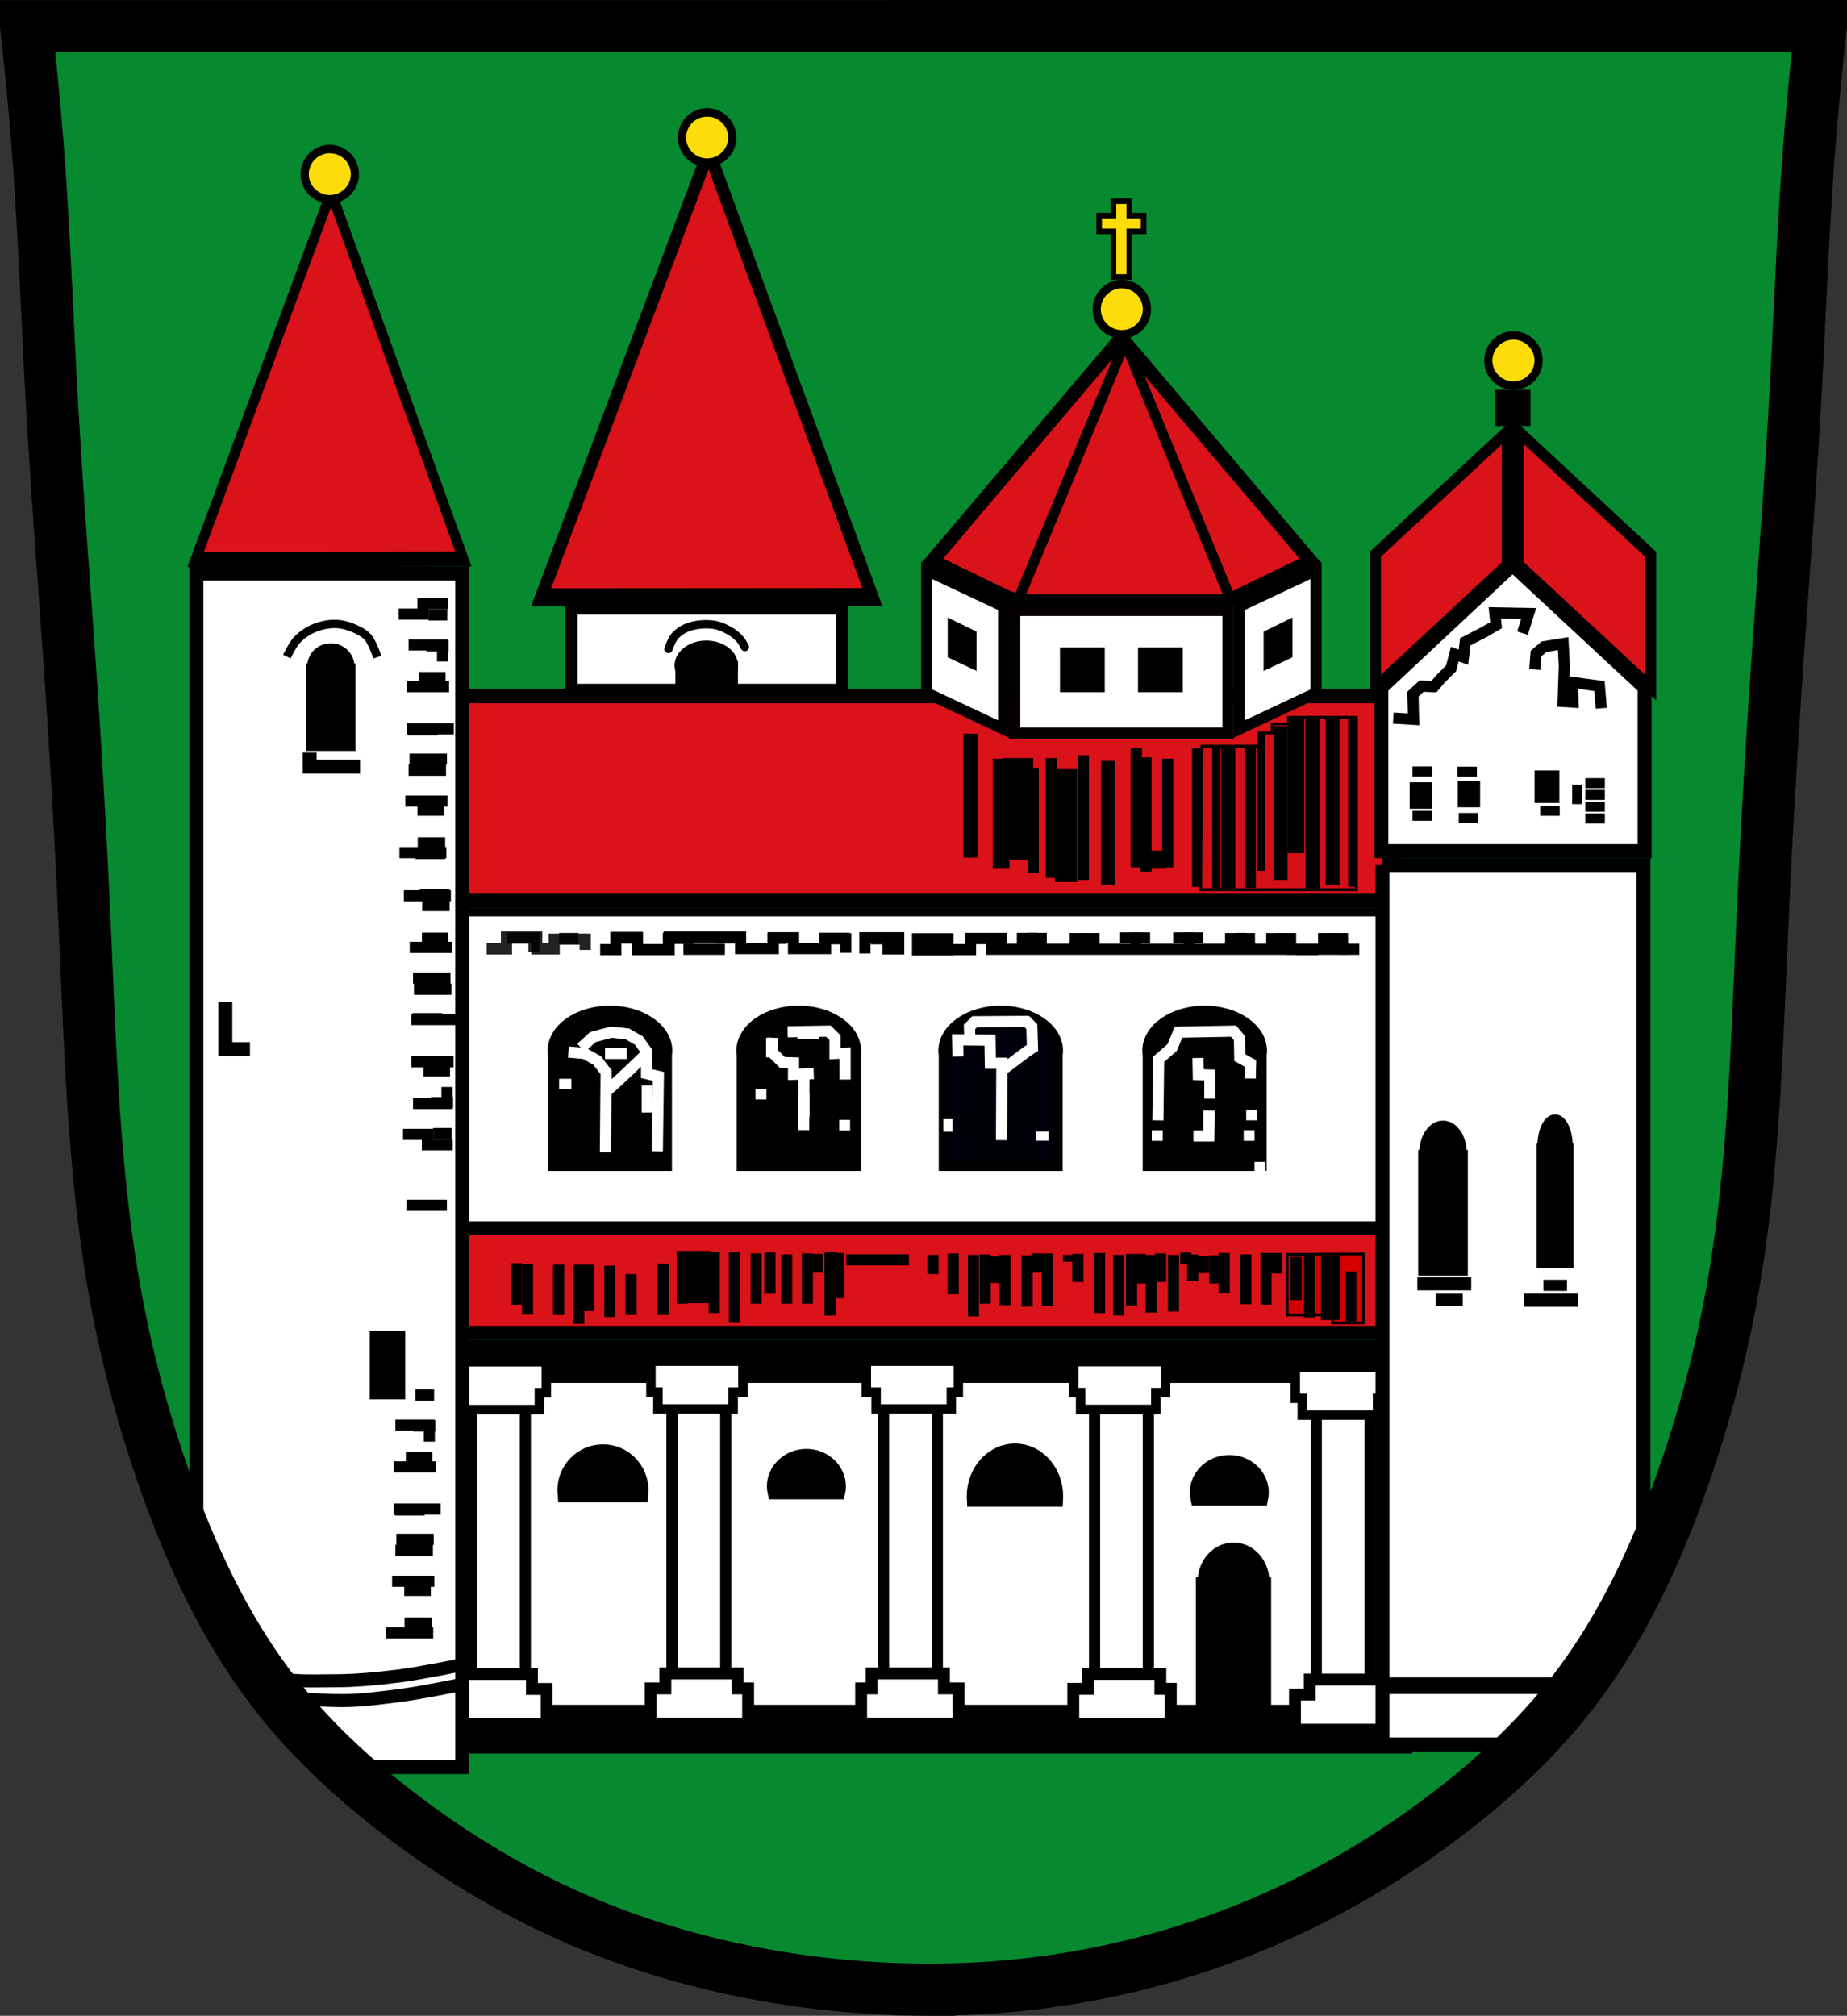 <svg xmlns="http://www.w3.org/2000/svg" width="707.777" height="772.541"><rect width="100%" height="100%" fill="#333333" stroke="none"/><path style="fill:#078930;fill-opacity:1;stroke:#000;stroke-width:1px;stroke-linecap:butt;stroke-linejoin:miter;stroke-opacity:1" d="m24.91 238.79 690.18-1.606-7.322 63.214-.536 52.5-6.786 106.071-4.821 67.679-3.393 128.393-25.178 119.643-31.25 74.642-40.358 55-44.821 32.858-47.679 26.607-51.785 17.857-46.072 8.214-34.821 3.393-32.322-1.429-41.964-8.392-66.25-19.465-41.428-26.964-27.5-17.5-45-45.536-24.465-45.357-22.143-61.25L57.59 698.97l-7.143-50-3.214-63.214-3.393-102.857-7.321-85-5.714-94.643z" transform="translate(-16.112 -228.949)"/><path style="fill:#da121a;fill-opacity:1;fill-rule:nonzero;stroke:#000;stroke-width:5.496;stroke-linecap:round;stroke-linejoin:miter;stroke-miterlimit:4;stroke-opacity:1;stroke-dasharray:none;stroke-dashoffset:0" d="M189.606 495.699h359.713v78.495H189.606z" transform="translate(-16.112 -228.949)"/><path style="fill:#fff;fill-opacity:1;fill-rule:nonzero;stroke:#000;stroke-width:4.678;stroke-linecap:round;stroke-linejoin:miter;stroke-miterlimit:4;stroke-opacity:1;stroke-dasharray:none;stroke-dashoffset:0" d="M235.098 462.183h103.627v31.159H235.098z" transform="translate(-16.112 -228.949)"/><path style="fill:#da121a;fill-opacity:1;fill-rule:nonzero;stroke:#000;stroke-width:7.827;stroke-linecap:round;stroke-linejoin:miter;stroke-miterlimit:4;stroke-opacity:1;stroke-dasharray:none;stroke-dashoffset:0" d="m-529.182 280.597 112.506 193.133-223.512.866z" transform="matrix(.568 .003 -.006 .883 573.823 -188.209)"/><path style="fill:#fcdd09;fill-opacity:1;fill-rule:nonzero;stroke:#000;stroke-width:4.327;stroke-linecap:round;stroke-linejoin:miter;stroke-miterlimit:4;stroke-opacity:1;stroke-dasharray:none;stroke-dashoffset:0" d="M-460.158 263.84c0 7.045-5.935 12.755-13.255 12.755-7.32 0-13.254-5.71-13.254-12.754s5.934-12.755 13.254-12.755c7.32 0 13.255 5.71 13.255 12.755z" transform="matrix(.726 0 0 .755 614.674 -146.5)"/><path style="fill:#000;fill-opacity:1;fill-rule:nonzero;stroke:#000;stroke-width:2.836;stroke-linecap:round;stroke-linejoin:miter;stroke-miterlimit:4;stroke-opacity:1;stroke-dasharray:none;stroke-dashoffset:0" d="M-467.558 442.361c0 4.15-3.92 7.516-8.754 7.516s-8.753-3.365-8.753-7.516c0-4.15 3.919-7.516 8.753-7.516s8.754 3.365 8.754 7.516z" transform="matrix(1.195 0 0 1.068 839.844 -217.42)"/><path style="fill:#000;fill-opacity:1;fill-rule:nonzero;stroke:#000;stroke-width:3.204;stroke-linecap:round;stroke-linejoin:miter;stroke-miterlimit:4;stroke-opacity:1;stroke-dasharray:none;stroke-dashoffset:0" d="M276.537 483.951h20.749v11.426h-20.749z" transform="translate(-16.112 -228.949)"/><path style="fill:none;stroke:#000;stroke-width:3.204;stroke-linecap:round;stroke-linejoin:miter;stroke-miterlimit:4;stroke-opacity:1;stroke-dasharray:none" d="M272.28 477.624s1.245-3.538 2.456-4.91c1.352-1.532 3.175-2.713 5.099-3.4 3.038-1.084 6.434-1.37 9.632-.944 2.253.3 4.411 1.278 6.377 2.42a15.677 15.677 0 0 1 3.899 3.223c.748.856 1.799 2.898 1.799 2.898" transform="translate(-16.112 -228.949)"/><path style="fill:#fff;fill-opacity:1;fill-rule:nonzero;stroke:#050000;stroke-width:4.272;stroke-linecap:round;stroke-linejoin:miter;stroke-miterlimit:4;stroke-opacity:1;stroke-dasharray:none;stroke-dashoffset:0" d="M404.961 462.895h81.727v47.006h-81.727z" transform="translate(-16.112 -228.949)"/><path style="fill:#fff;fill-opacity:1;stroke:#000;stroke-width:4.272;stroke-miterlimit:4;stroke-opacity:1;stroke-dasharray:none" d="m400.69 461.365-29.452-13.85v47.006l29.451 13.85zM490.96 461.365l29.45-13.85v47.006l-29.45 13.85z" transform="translate(-16.112 -228.949)"/><path style="fill:#000;fill-opacity:1;fill-rule:nonzero;stroke:#000;stroke-width:2.136;stroke-linecap:round;stroke-linejoin:miter;stroke-miterlimit:4;stroke-opacity:1;stroke-dasharray:none;stroke-dashoffset:0" d="M423.361 478.154h15.025v15.025h-15.025zM453.263 478.154h15.025v15.025h-15.025z" transform="translate(-16.112 -228.949)"/><path style="fill:#000;fill-opacity:1;stroke:#000;stroke-width:.885px;stroke-linecap:butt;stroke-linejoin:miter;stroke-opacity:1" d="M379.707 466.306v14.263l10.172 4.81V471.28z" transform="translate(-16.112 -228.949)"/><path style="fill:#da121a;fill-opacity:1;stroke:#000;stroke-width:5.264;stroke-linecap:butt;stroke-linejoin:miter;stroke-miterlimit:4;stroke-opacity:1;stroke-dasharray:none" d="m373.337 443.91 71.06-83.84 1.427-1.47 1.427 1.47 71.06 83.84-28.622 13.85-4.152 1.53h-79.426l-4.151-1.53z" transform="translate(-16.112 -228.949)"/><path style="fill:#000;fill-opacity:1;stroke:#000;stroke-width:.885px;stroke-linecap:butt;stroke-linejoin:miter;stroke-opacity:1" d="M510.949 466.306v14.263l-10.173 4.81V471.28z" transform="translate(-16.112 -228.949)"/><path style="fill:#fcdd09;fill-opacity:1;fill-rule:nonzero;stroke:#000;stroke-width:4.327;stroke-linecap:round;stroke-linejoin:miter;stroke-miterlimit:4;stroke-opacity:1;stroke-dasharray:none;stroke-dashoffset:0" d="M-460.158 263.84c0 7.045-5.935 12.755-13.255 12.755-7.32 0-13.254-5.71-13.254-12.754s5.934-12.755 13.254-12.755c7.32 0 13.255 5.71 13.255 12.755z" transform="matrix(.726 0 0 .755 773.587 -80.69)"/><path style="fill:#fcdd09;fill-opacity:1;fill-rule:nonzero;stroke:#000;stroke-width:2.136;stroke-linecap:round;stroke-linejoin:miter;stroke-miterlimit:4;stroke-opacity:1;stroke-dasharray:none;stroke-dashoffset:0" d="M442.808 306.05v5.54H437.3v6.042h5.507v17.487h6.04v-17.487h5.507v-6.041h-5.507v-5.54h-6.04z" transform="translate(-16.112 -228.949)"/><path style="fill:none;stroke:#000;stroke-width:5.34;stroke-linecap:butt;stroke-linejoin:miter;stroke-miterlimit:4;stroke-opacity:1;stroke-dasharray:none" d="M388.008 510.117v47.524M440.695 520.544v47.524" transform="translate(-16.112 -228.949)"/><path style="fill:none;stroke:#000;stroke-width:6.408;stroke-linecap:butt;stroke-linejoin:miter;stroke-miterlimit:4;stroke-opacity:1;stroke-dasharray:none" d="M399.756 519.728v42.185" transform="translate(-16.112 -228.949)"/><path style="fill:none;stroke:#000;stroke-width:4.272;stroke-linecap:butt;stroke-linejoin:miter;stroke-miterlimit:4;stroke-opacity:1;stroke-dasharray:none" d="M412.037 523.466v40.049" transform="translate(-16.112 -228.949)"/><path style="fill:none;stroke:#000;stroke-width:11.748;stroke-linecap:butt;stroke-linejoin:miter;stroke-miterlimit:4;stroke-opacity:1;stroke-dasharray:none" d="M406.163 519.461v38.98" transform="translate(-16.112 -228.949)"/><path style="fill:none;stroke:#000;stroke-width:8.544;stroke-linecap:butt;stroke-linejoin:miter;stroke-miterlimit:4;stroke-opacity:1;stroke-dasharray:none" d="M424.586 523.733v43.252" transform="translate(-16.112 -228.949)"/><path style="fill:none;stroke:#000;stroke-width:4.272;stroke-linecap:butt;stroke-linejoin:miter;stroke-miterlimit:4;stroke-opacity:1;stroke-dasharray:none" d="M418.979 519.461v45.922M431.26 518.393v47.791M451.552 515.724v45.655M455.29 519.194v43.787" transform="translate(-16.112 -228.949)"/><path style="fill:none;stroke:#000;stroke-width:6.408;stroke-linecap:butt;stroke-linejoin:miter;stroke-miterlimit:4;stroke-opacity:1;stroke-dasharray:none" d="M459.828 554.97v6.943" transform="translate(-16.112 -228.949)"/><path style="fill:none;stroke:#000;stroke-width:4.272;stroke-linecap:butt;stroke-linejoin:miter;stroke-miterlimit:4;stroke-opacity:1;stroke-dasharray:none" d="M463.566 519.728v41.65" transform="translate(-16.112 -228.949)"/><path style="fill:none;stroke:#000;stroke-width:3.204;stroke-linecap:butt;stroke-linejoin:miter;stroke-miterlimit:4;stroke-opacity:1;stroke-dasharray:none" d="M474.513 515.457v53.397" transform="translate(-16.112 -228.949)"/><path style="fill:#960000;fill-opacity:.091;stroke:#000;stroke-width:1.068px;stroke-linecap:butt;stroke-linejoin:miter;stroke-opacity:1" d="M476.248 569.922h59.672v-66.08h-26.031v2.537h-6.275v3.47h-4.939v5.074h-22.027z" transform="translate(-16.112 -228.949)"/><path style="fill:none;stroke:#000;stroke-width:5.34;stroke-linecap:butt;stroke-linejoin:miter;stroke-miterlimit:4;stroke-opacity:1;stroke-dasharray:none" d="M486.794 515.323v54.332" transform="translate(-16.112 -228.949)"/><path style="fill:none;stroke:#000;stroke-width:3.204;stroke-linecap:butt;stroke-linejoin:miter;stroke-miterlimit:4;stroke-opacity:1;stroke-dasharray:none" d="M482.255 514.923v54.599" transform="translate(-16.112 -228.949)"/><path style="fill:none;stroke:#000;stroke-width:4.272;stroke-linecap:butt;stroke-linejoin:miter;stroke-miterlimit:4;stroke-opacity:1;stroke-dasharray:none" d="M495.204 515.323v53.932" transform="translate(-16.112 -228.949)"/><path style="fill:none;stroke:#000;stroke-width:3.204;stroke-linecap:butt;stroke-linejoin:miter;stroke-miterlimit:4;stroke-opacity:1;stroke-dasharray:none" d="M499.343 510.25v52.464" transform="translate(-16.112 -228.949)"/><path style="fill:none;stroke:#000;stroke-width:5.34;stroke-linecap:butt;stroke-linejoin:miter;stroke-miterlimit:4;stroke-opacity:1;stroke-dasharray:none" d="M506.818 507.18v59.004" transform="translate(-16.112 -228.949)"/><path style="fill:none;stroke:#000;stroke-width:6.408;stroke-linecap:butt;stroke-linejoin:miter;stroke-miterlimit:4;stroke-opacity:1;stroke-dasharray:none" d="M512.692 504.11v51.795" transform="translate(-16.112 -228.949)"/><path style="fill:none;stroke:#000;stroke-width:5.34;stroke-linecap:butt;stroke-linejoin:miter;stroke-miterlimit:4;stroke-opacity:1;stroke-dasharray:none" d="M519.1 504.243v65.412M526.709 503.843v64.344" transform="translate(-16.112 -228.949)"/><path style="fill:none;stroke:#000;stroke-width:3.204;stroke-linecap:butt;stroke-linejoin:miter;stroke-miterlimit:4;stroke-opacity:1;stroke-dasharray:none" d="M534.318 504.377v64.477" transform="translate(-16.112 -228.949)"/><path style="fill:#fff;fill-opacity:1;fill-rule:nonzero;stroke:#000;stroke-width:3.204;stroke-linecap:round;stroke-linejoin:miter;stroke-miterlimit:4;stroke-opacity:1;stroke-dasharray:none;stroke-dashoffset:0" d="M188.491 578.544h362.476v128.377H188.491z" transform="translate(-16.112 -228.949)"/><path style="fill:#000;fill-opacity:1;fill-rule:nonzero;stroke:#000;stroke-width:4.072;stroke-linecap:round;stroke-linejoin:miter;stroke-miterlimit:4;stroke-opacity:1;stroke-dasharray:none;stroke-dashoffset:0" d="M477.725 616.392c-12.061 0-21.827 6.813-21.827 15.218 0 .583.043 1.137.134 1.702v42.352h43.419v-42.518c.074-.512.133-1.01.133-1.536 0-8.405-9.799-15.218-21.86-15.218zM249.841 616.392c-12.06 0-21.826 6.813-21.826 15.218 0 .583.042 1.137.134 1.702v42.352h43.419v-42.518c.074-.512.133-1.01.133-1.536 0-8.405-9.799-15.218-21.86-15.218zM322.162 616.392c-12.06 0-21.826 6.813-21.826 15.218 0 .583.042 1.137.133 1.702v42.352h43.42v-42.518c.074-.512.133-1.01.133-1.536 0-8.405-9.8-15.218-21.86-15.218z" transform="translate(-16.112 -228.949)"/><path style="fill:#00000c;fill-opacity:1;fill-rule:nonzero;stroke:#000;stroke-width:4.072;stroke-linecap:round;stroke-linejoin:miter;stroke-miterlimit:4;stroke-opacity:1;stroke-dasharray:none;stroke-dashoffset:0" d="M399.566 616.392c-12.061 0-21.827 6.813-21.827 15.218 0 .583.043 1.137.134 1.702v42.352h43.419v-42.518c.074-.512.133-1.01.133-1.536 0-8.405-9.798-15.218-21.86-15.218z" transform="translate(-16.112 -228.949)"/><path style="fill:none;stroke:#000;stroke-width:4.272;stroke-linecap:butt;stroke-linejoin:miter;stroke-miterlimit:4;stroke-opacity:.862;stroke-dasharray:none" d="M202.584 592.616h7.61v-4.538h11.614v4.538h6.674v-3.738h11.881v4.139" transform="translate(-16.112 -228.949)"/><path style="fill:none;stroke:#000;stroke-width:4.272;stroke-linecap:butt;stroke-linejoin:miter;stroke-miterlimit:4;stroke-opacity:1;stroke-dasharray:none" d="M246.104 592.883h6.007v-4.672h8.277v4.672h12.148v-4.806h27.366v4.406h12.548v-4.139h7.743v4.139h12.282v-3.738h7.742v5.34M278.009 592.75h15.886M347.56 594.352v-6.008h12.948v4.272h-6.274" transform="translate(-16.112 -228.949)"/><path style="fill:none;stroke:#000;stroke-width:8.544;stroke-linecap:butt;stroke-linejoin:miter;stroke-miterlimit:4;stroke-opacity:1;stroke-dasharray:none" d="M365.581 590.88h15.886" transform="translate(-16.112 -228.949)"/><path style="fill:none;stroke:#000;stroke-width:4.272;stroke-linecap:butt;stroke-linejoin:miter;stroke-miterlimit:4;stroke-opacity:1;stroke-dasharray:none" d="M380.399 592.883h7.61v-4.272h8.142v4.139h140.837M397.887 588.611h4.138" transform="translate(-16.112 -228.949)"/><path style="fill:none;stroke:#000;stroke-width:4.272;stroke-linecap:butt;stroke-linejoin:miter;stroke-miterlimit:4;stroke-dasharray:none;stroke-opacity:1" d="M405.763 588.611h11.48" transform="translate(-16.112 -228.949)"/><path style="fill:#4d4d4d;fill-opacity:1;stroke:#000;stroke-width:4.593;stroke-linecap:butt;stroke-linejoin:miter;stroke-miterlimit:4;stroke-dasharray:none;stroke-opacity:1" d="M409.768 588.772h4.005" transform="translate(-16.112 -228.949)"/><path style="fill:none;stroke:#000;stroke-width:4.272;stroke-linecap:butt;stroke-linejoin:miter;stroke-miterlimit:4;stroke-dasharray:none;stroke-opacity:1" d="M425.997 588.675h11.48" transform="translate(-16.112 -228.949)"/><path style="fill:#4d4d4d;fill-opacity:1;stroke:#000;stroke-width:4.593;stroke-linecap:butt;stroke-linejoin:miter;stroke-miterlimit:4;stroke-dasharray:none;stroke-opacity:1" d="M430.002 588.836h4.005" transform="translate(-16.112 -228.949)"/><path style="fill:none;stroke:#000;stroke-width:4.272;stroke-linecap:butt;stroke-linejoin:miter;stroke-miterlimit:4;stroke-dasharray:none;stroke-opacity:1" d="M445.354 588.408h11.48" transform="translate(-16.112 -228.949)"/><path style="fill:#4d4d4d;fill-opacity:1;stroke:#000;stroke-width:4.593;stroke-linecap:butt;stroke-linejoin:miter;stroke-miterlimit:4;stroke-dasharray:none;stroke-opacity:1" d="M449.359 588.57h4.005" transform="translate(-16.112 -228.949)"/><path style="fill:none;stroke:#000;stroke-width:4.272;stroke-linecap:butt;stroke-linejoin:miter;stroke-miterlimit:4;stroke-dasharray:none;stroke-opacity:1" d="M465.672 588.408h11.48" transform="translate(-16.112 -228.949)"/><path style="fill:#4d4d4d;fill-opacity:1;stroke:#000;stroke-width:4.593;stroke-linecap:butt;stroke-linejoin:miter;stroke-miterlimit:4;stroke-dasharray:none;stroke-opacity:1" d="M469.677 588.57h4.004" transform="translate(-16.112 -228.949)"/><path style="fill:none;stroke:#000;stroke-width:4.272;stroke-linecap:butt;stroke-linejoin:miter;stroke-miterlimit:4;stroke-dasharray:none;stroke-opacity:1" d="M485.562 588.675h11.48" transform="translate(-16.112 -228.949)"/><path style="fill:#4d4d4d;fill-opacity:1;stroke:#000;stroke-width:4.593;stroke-linecap:butt;stroke-linejoin:miter;stroke-miterlimit:4;stroke-dasharray:none;stroke-opacity:1" d="M489.567 588.836h4.005" transform="translate(-16.112 -228.949)"/><path style="fill:none;stroke:#000;stroke-width:4.272;stroke-linecap:butt;stroke-linejoin:miter;stroke-miterlimit:4;stroke-dasharray:none;stroke-opacity:1" d="M501.315 588.675h11.48" transform="translate(-16.112 -228.949)"/><path style="fill:#4d4d4d;fill-opacity:1;stroke:#000;stroke-width:4.593;stroke-linecap:butt;stroke-linejoin:miter;stroke-miterlimit:4;stroke-dasharray:none;stroke-opacity:1" d="M505.32 588.836h4.004" transform="translate(-16.112 -228.949)"/><path style="fill:none;stroke:#000;stroke-width:4.272;stroke-linecap:butt;stroke-linejoin:miter;stroke-miterlimit:4;stroke-dasharray:none;stroke-opacity:1" d="M521.205 588.675h11.48" transform="translate(-16.112 -228.949)"/><path style="fill:#4d4d4d;fill-opacity:1;stroke:#000;stroke-width:4.593;stroke-linecap:butt;stroke-linejoin:miter;stroke-miterlimit:4;stroke-dasharray:none;stroke-opacity:1" d="M525.21 588.836h4.005" transform="translate(-16.112 -228.949)"/><path style="fill:none;stroke:#000;stroke-width:4.272;stroke-linecap:butt;stroke-linejoin:miter;stroke-miterlimit:4;stroke-opacity:.862;stroke-dasharray:none" d="M210.594 588.478h10.146v5.206M230.351 588.611h7.476M250.042 592.55h4.138M254.38 588.478h7.41M270.066 588.611h11.814" transform="translate(-16.112 -228.949)"/><path style="fill:none;stroke:#000;stroke-width:4.272;stroke-linecap:butt;stroke-linejoin:miter;stroke-miterlimit:4;stroke-opacity:1;stroke-dasharray:none" d="M290.407 588.418h7.409M310.17 588.552h7.41M334.253 588.552h7.41M330.115 588.552h7.409M349.812 588.752h7.409M389.74 588.685h7.409M365.781 592.416h3.738M409.924 588.619h3.738M430.149 588.685h3.738M425.677 592.223h3.738M449.432 588.619h3.738M469.59 588.418h3.738M489.941 588.619h3.738M485.269 592.29h3.738M493.545 592.557h3.738M505.253 588.785h3.738M501.248 592.457h3.738M508.857 592.724h3.738M525.284 588.785h3.737M521.145 592.523h3.738M529.222 592.657h3.738M512.759 592.883h8.477" transform="translate(-16.112 -228.949)"/><path style="fill:none;stroke:#fff;stroke-width:4.272;stroke-linecap:butt;stroke-linejoin:miter;stroke-miterlimit:4;stroke-opacity:1;stroke-dasharray:none" d="m248.106 670.577.267-30.704-3.47-4.538-4.807-2.67-6.14-.534" transform="translate(-16.112 -228.949)"/><path style="fill:none;stroke:#fff;stroke-width:4.272;stroke-linecap:butt;stroke-linejoin:miter;stroke-miterlimit:4;stroke-opacity:1;stroke-dasharray:none" d="m267.997 670.177.4-28.702-4.539-1.068v-8.543l-2.936-4.139-4.406-2.536-6.14-.668-7.076 1.87-4.539 4.138" transform="translate(-16.112 -228.949)"/><path style="fill:none;stroke:#fff;stroke-width:4.272;stroke-linecap:butt;stroke-linejoin:miter;stroke-miterlimit:4;stroke-opacity:1;stroke-dasharray:none" d="M247.84 647.482c.8.134 16.419-15.084 16.419-15.084" transform="translate(-16.112 -228.949)"/><path style="fill:none;stroke:#fff;stroke-width:4.705;stroke-linecap:butt;stroke-linejoin:miter;stroke-miterlimit:4;stroke-opacity:1;stroke-dasharray:none" d="M232.713 642.381v3.87" transform="translate(-16.112 -228.949)"/><path style="fill:none;stroke:#fff;stroke-width:4.272;stroke-linecap:butt;stroke-linejoin:miter;stroke-miterlimit:4;stroke-opacity:1;stroke-dasharray:none" d="M256.277 632.658h-8.307M264.147 644.93v10.383M312.183 626.657l-.267 5.474 4.005 4.004 4.272.134v4.405l7.743-.267M324.198 640.407l-.134 21.626" transform="translate(-16.112 -228.949)"/><path style="fill:none;stroke:#fff;stroke-width:4.174;stroke-linecap:butt;stroke-linejoin:miter;stroke-miterlimit:4;stroke-opacity:1;stroke-dasharray:none" d="M307.711 646.223v4.083M339.775 658.107v4.083" transform="translate(-16.112 -228.949)"/><path style="fill:none;stroke:#fff;stroke-width:4.272;stroke-linecap:butt;stroke-linejoin:miter;stroke-miterlimit:4;stroke-opacity:1;stroke-dasharray:none" d="m317.924 624.388 15.618-.267 2.537 2.536v6.008l3.871-.134v10.146" transform="translate(-16.112 -228.949)"/><path style="fill:none;stroke:#fff;stroke-width:4.699;stroke-linecap:butt;stroke-linejoin:miter;stroke-miterlimit:4;stroke-opacity:1;stroke-dasharray:none" d="m321.661 624.788 8.41-.133" transform="translate(-16.112 -228.949)"/><path style="fill:none;stroke:#fff;stroke-width:4.272;stroke-linecap:butt;stroke-linejoin:miter;stroke-miterlimit:4;stroke-opacity:1;stroke-dasharray:none" d="M311.816 634.168v-7.457M324.182 648.139v8.778M399.89 665.905l.133-29.503h-4.406l-.133-8.81-12.415-.134.133 6.408" transform="translate(-16.112 -228.949)"/><path style="fill:none;stroke:#fff;stroke-width:4.824;stroke-linecap:butt;stroke-linejoin:miter;stroke-miterlimit:4;stroke-opacity:1;stroke-dasharray:none" d="M415.508 662.577v3.54M381.124 660.25h-3.54" transform="translate(-16.112 -228.949)"/><path style="fill:none;stroke:#fff;stroke-width:4.272;stroke-linecap:butt;stroke-linejoin:miter;stroke-miterlimit:4;stroke-opacity:1;stroke-dasharray:none" d="m387.741 626.257-.133-3.738 2.002-2.002 19.89-.134 2.003 2.003.267 8.143-2.403 1.602-9.21 6.941M459.828 658.296l.267-23.362 5.206-4.539 2.403-5.874 21.092-.4 2.27 2.67.133 7.476 4.139 2.269-.134 5.74" transform="translate(-16.112 -228.949)"/><path style="fill:none;stroke:#fff;stroke-width:4.272;stroke-linecap:butt;stroke-linejoin:miter;stroke-miterlimit:4;stroke-opacity:1;stroke-dasharray:none" d="m475.18 634.4.134 6.408 4.405.133v9.078M479.452 654.558l-.134 9.745h-5.873" transform="translate(-16.112 -228.949)"/><path style="fill:none;stroke:#fff;stroke-width:4.174;stroke-linecap:butt;stroke-linejoin:miter;stroke-miterlimit:4;stroke-opacity:1;stroke-dasharray:none" d="M494.787 662.08v4.083M495.744 654.204v4.083M459.567 662.08v4.083M498.948 674.228v4.083" transform="translate(-16.112 -228.949)"/><path style="fill:#da121a;fill-opacity:1;fill-rule:nonzero;stroke:#000;stroke-width:5.34;stroke-linecap:round;stroke-linejoin:miter;stroke-miterlimit:4;stroke-opacity:1;stroke-dasharray:none;stroke-dashoffset:0" d="M184.563 699.679h367.911v40.048H184.563z" transform="translate(-16.112 -228.949)"/><path style="fill:none;stroke:#000;stroke-width:4.272;stroke-linecap:butt;stroke-linejoin:miter;stroke-miterlimit:4;stroke-opacity:1;stroke-dasharray:none" d="M213.929 713.082v15.859M218.27 713.46v19.256M230.165 713.649v19.256M237.905 713.649v22.654M241.68 713.649v17.746M249.799 714.026v19.634M257.917 717.236v15.67M270.188 713.271v19.634M289.822 708.74v23.41M277.55 708.362v20.201" transform="translate(-16.112 -228.949)"/><path style="fill:none;stroke:#000;stroke-width:8.544;stroke-linecap:butt;stroke-linejoin:miter;stroke-miterlimit:4;stroke-opacity:1;stroke-dasharray:none" d="M283.97 708.362v20.012" transform="translate(-16.112 -228.949)"/><path style="fill:none;stroke:#000;stroke-width:4.272;stroke-linecap:butt;stroke-linejoin:miter;stroke-miterlimit:4;stroke-opacity:1;stroke-dasharray:none" d="M297.563 708.74v27.186M305.87 709.306v19.257M311.155 708.929v15.858M317.574 709.684v18.879M325.503 709.306v19.257M329.28 709.495v7.174M334.188 708.74v24.354M337.586 709.118v17.368M340.418 711.76h23.976M373.645 709.873v7.363M381.385 709.306v15.67M389.126 709.873v23.598M393.656 709.684v18.879M397.621 710.44v10.194M401.208 709.873v19.256M409.704 710.062v19.634M413.48 709.306v7.363M417.444 709.306v20.2M425.562 709.873v2.643M429.149 709.495v10.761M437.456 709.118v23.032M444.818 709.873v23.22M449.727 709.495v20.012M453.125 709.495v11.328M457.279 709.873v22.088M460.866 709.306v10.95M465.774 709.873v21.71M470.494 708.929v4.342M473.137 709.684v10.195M477.29 710.25v6.608M481.632 710.062v10.76M485.22 709.118v15.48M493.526 709.684v19.068M501.267 709.118v19.823M505.42 709.118v7.929" transform="translate(-16.112 -228.949)"/><path style="fill:#d40000;fill-opacity:1;stroke:#000;stroke-width:1.068px;stroke-linecap:butt;stroke-linejoin:miter;stroke-opacity:1" d="M509.384 709.684v23.221h17.37v3.02h11.893v-26.43z" transform="translate(-16.112 -228.949)"/><path style="fill:none;stroke:#000;stroke-width:4.272;stroke-linecap:butt;stroke-linejoin:miter;stroke-miterlimit:4;stroke-opacity:1;stroke-dasharray:none" d="M512.783 710.628v16.613M517.88 709.495v24.354" transform="translate(-16.112 -228.949)"/><path style="fill:none;stroke:#000;stroke-width:7.476;stroke-linecap:butt;stroke-linejoin:miter;stroke-miterlimit:4;stroke-opacity:1;stroke-dasharray:none" d="M525.998 710.062v24.731" transform="translate(-16.112 -228.949)"/><path style="fill:none;stroke:#000;stroke-width:4.272;stroke-linecap:butt;stroke-linejoin:miter;stroke-miterlimit:4;stroke-opacity:1;stroke-dasharray:none" d="M533.738 716.292v19.256" transform="translate(-16.112 -228.949)"/><path style="fill:#fff;fill-opacity:1;fill-rule:nonzero;stroke:#000;stroke-width:5.34;stroke-linecap:round;stroke-linejoin:miter;stroke-miterlimit:4;stroke-opacity:1;stroke-dasharray:none;stroke-dashoffset:0" d="M185.631 745.067h368.978v152.184H185.631z" transform="translate(-16.112 -228.949)"/><path style="fill:#000;fill-opacity:1;fill-rule:nonzero;stroke:#000;stroke-width:6.585;stroke-linecap:round;stroke-linejoin:miter;stroke-miterlimit:4;stroke-opacity:1;stroke-dasharray:none;stroke-dashoffset:0" d="M247.172 785.763c-7.82 0-14.184 6.421-14.184 14.35 0 .418.032.828.067 1.235h28.2c.035-.407.067-.817.067-1.234 0-7.93-6.33-14.351-14.15-14.351z" transform="translate(-16.112 -228.949)"/><path style="fill:#000;fill-opacity:1;fill-rule:nonzero;stroke:#000;stroke-width:5.34;stroke-linecap:round;stroke-linejoin:miter;stroke-miterlimit:4;stroke-opacity:1;stroke-dasharray:none;stroke-dashoffset:0" d="M325.132 786.898c-6.881 0-12.481 5.25-12.481 11.714 0 .785.11 1.528.267 2.27h24.43c.156-.742.233-1.485.233-2.27 0-6.465-5.567-11.714-12.449-11.714z" transform="translate(-16.112 -228.949)"/><path style="fill:#000;fill-opacity:1;fill-rule:nonzero;stroke:#000;stroke-width:6.458;stroke-linecap:round;stroke-linejoin:miter;stroke-miterlimit:4;stroke-opacity:1;stroke-dasharray:none;stroke-dashoffset:0" d="M405.062 785.396c-8.411 0-15.252 7.595-15.252 16.987 0 .26.023.511.034.768h30.403c.01-.257.033-.508.033-.768 0-9.392-6.807-16.987-15.218-16.987z" transform="translate(-16.112 -228.949)"/><path style="fill:#000;fill-opacity:1;fill-rule:nonzero;stroke:#000;stroke-width:5.34;stroke-linecap:round;stroke-linejoin:miter;stroke-miterlimit:4;stroke-opacity:1;stroke-dasharray:none;stroke-dashoffset:0" d="M487.198 789.229c-6.882 0-12.482 5.25-12.482 11.714 0 .785.11 1.528.267 2.27h24.43c.157-.742.233-1.485.233-2.27 0-6.465-5.566-11.714-12.448-11.714zM488.796 822.774c-6.119 0-11.08 5.499-11.08 12.282 0 .367.039.71.067 1.068h-.734v52.597h23.495v-52.597h-.734c.028-.359.066-.701.066-1.068 0-6.783-4.96-12.282-11.08-12.282z" transform="translate(-16.112 -228.949)"/><path style="fill:#000;fill-opacity:1;fill-rule:nonzero;stroke:#000;stroke-width:4.272;stroke-linecap:round;stroke-linejoin:miter;stroke-miterlimit:4;stroke-opacity:1;stroke-dasharray:none;stroke-dashoffset:0" d="M186.699 884.435h368.445v14.417H186.699zM186.165 745.067h366.309v11.748H186.165z" transform="translate(-16.112 -228.949)"/><path style="fill:#fff;fill-opacity:1;fill-rule:nonzero;stroke:#000;stroke-width:4.272;stroke-linecap:round;stroke-linejoin:miter;stroke-miterlimit:4;stroke-dasharray:none;stroke-dashoffset:0;stroke-opacity:1" transform="matrix(-1 0 0 1 -16.112 -228.949)" d="M-217.421 750.32h20.604v138.194h-20.604z"/><path style="fill:#fff;fill-opacity:1;fill-rule:nonzero;stroke:#000;stroke-width:4.555;stroke-linecap:round;stroke-linejoin:miter;stroke-miterlimit:4;stroke-dasharray:none;stroke-dashoffset:0;stroke-opacity:1" d="M219.948 870.486v5.74h5.64v13.467h-37.362v-13.467h3.994v-5.74z" transform="translate(-16.112 -228.949)"/><path style="fill:#fff;fill-opacity:1;fill-rule:nonzero;stroke:#000;stroke-width:3.613;stroke-linecap:round;stroke-linejoin:miter;stroke-miterlimit:4;stroke-dasharray:none;stroke-dashoffset:0;stroke-opacity:1" d="M225.462 750.825v11.881h-2.67v6.45h-28.834v-6.45h-3.738v-11.88z" transform="translate(-16.112 -228.949)"/><path style="fill:#fff;fill-opacity:1;fill-rule:nonzero;stroke:#000;stroke-width:4.272;stroke-linecap:round;stroke-linejoin:miter;stroke-miterlimit:4;stroke-dasharray:none;stroke-dashoffset:0;stroke-opacity:1" d="M273.599 750.103h20.604v138.194h-20.604z" transform="translate(-16.112 -228.949)"/><path style="fill:#fff;fill-opacity:1;fill-rule:nonzero;stroke:#000;stroke-width:4.555;stroke-linecap:round;stroke-linejoin:miter;stroke-miterlimit:4;stroke-dasharray:none;stroke-dashoffset:0;stroke-opacity:1" d="M271.072 870.269v5.74h-5.64v13.467h37.363v-13.467H298.8v-5.74z" transform="translate(-16.112 -228.949)"/><path style="fill:#fff;fill-opacity:1;fill-rule:nonzero;stroke:#000;stroke-width:3.613;stroke-linecap:round;stroke-linejoin:miter;stroke-miterlimit:4;stroke-dasharray:none;stroke-dashoffset:0;stroke-opacity:1" d="M265.558 750.608v11.88h2.67v6.45h28.835v-6.45h3.738v-11.88z" transform="translate(-16.112 -228.949)"/><path style="fill:#fff;fill-opacity:1;fill-rule:nonzero;stroke:#000;stroke-width:4.272;stroke-linecap:round;stroke-linejoin:miter;stroke-miterlimit:4;stroke-dasharray:none;stroke-dashoffset:0;stroke-opacity:1" transform="matrix(-1 0 0 1 -16.112 -228.949)" d="M-375.298 750.103h20.604v138.194h-20.604z"/><path style="fill:#fff;fill-opacity:1;fill-rule:nonzero;stroke:#000;stroke-width:4.555;stroke-linecap:round;stroke-linejoin:miter;stroke-miterlimit:4;stroke-dasharray:none;stroke-dashoffset:0;stroke-opacity:1" d="M377.825 870.269v5.74h5.64v13.467h-37.362v-13.467h3.994v-5.74z" transform="translate(-16.112 -228.949)"/><path style="fill:#fff;fill-opacity:1;fill-rule:nonzero;stroke:#000;stroke-width:3.613;stroke-linecap:round;stroke-linejoin:miter;stroke-miterlimit:4;stroke-dasharray:none;stroke-dashoffset:0;stroke-opacity:1" d="M383.34 750.608v11.88h-2.67v6.45h-28.835v-6.45h-3.738v-11.88z" transform="translate(-16.112 -228.949)"/><path style="fill:#fff;fill-opacity:1;fill-rule:nonzero;stroke:#000;stroke-width:4.272;stroke-linecap:round;stroke-linejoin:miter;stroke-miterlimit:4;stroke-dasharray:none;stroke-dashoffset:0;stroke-opacity:1" d="M435.564 750.274h20.604v138.194h-20.604z" transform="translate(-16.112 -228.949)"/><path style="fill:#fff;fill-opacity:1;fill-rule:nonzero;stroke:#000;stroke-width:4.555;stroke-linecap:round;stroke-linejoin:miter;stroke-miterlimit:4;stroke-dasharray:none;stroke-dashoffset:0;stroke-opacity:1" d="M433.037 870.44v5.74h-5.64v13.467h37.362V876.18h-3.994v-5.74z" transform="translate(-16.112 -228.949)"/><path style="fill:#fff;fill-opacity:1;fill-rule:nonzero;stroke:#000;stroke-width:3.613;stroke-linecap:round;stroke-linejoin:miter;stroke-miterlimit:4;stroke-dasharray:none;stroke-dashoffset:0;stroke-opacity:1" d="M427.523 750.779v11.88h2.67v6.45h28.834v-6.45h3.738v-11.88z" transform="translate(-16.112 -228.949)"/><path style="fill:#fff;fill-opacity:1;fill-rule:nonzero;stroke:#000;stroke-width:4.272;stroke-linecap:round;stroke-linejoin:miter;stroke-miterlimit:4;stroke-dasharray:none;stroke-dashoffset:0;stroke-opacity:1" d="M520.517 752.456h20.604V890.65h-20.604z" transform="translate(-16.112 -228.949)"/><path style="fill:#fff;fill-opacity:1;fill-rule:nonzero;stroke:#000;stroke-width:4.555;stroke-linecap:round;stroke-linejoin:miter;stroke-miterlimit:4;stroke-dasharray:none;stroke-dashoffset:0;stroke-opacity:1" d="M517.99 872.622v5.74h-5.64v13.467h37.362v-13.467h-3.995v-5.74z" transform="translate(-16.112 -228.949)"/><path style="fill:#fff;fill-opacity:1;fill-rule:nonzero;stroke:#000;stroke-width:3.613;stroke-linecap:round;stroke-linejoin:miter;stroke-miterlimit:4;stroke-dasharray:none;stroke-dashoffset:0;stroke-opacity:1" d="M512.475 752.961v11.881h2.67v6.45h28.835v-6.45h3.738v-11.881z" transform="translate(-16.112 -228.949)"/><path style="fill:#fff;fill-opacity:1;fill-rule:nonzero;stroke:#000;stroke-width:5.34;stroke-linecap:round;stroke-linejoin:miter;stroke-miterlimit:4;stroke-opacity:1;stroke-dasharray:none;stroke-dashoffset:0" d="M91.375 448.75v382.531L106 860.25l40.844 45.938h46.406V448.75H91.375z" transform="translate(-16.112 -228.949)"/><path style="fill:#000;fill-opacity:1;fill-rule:nonzero;stroke:#000;stroke-width:3.303;stroke-linecap:round;stroke-linejoin:miter;stroke-miterlimit:4;stroke-opacity:1;stroke-dasharray:none;stroke-dashoffset:0" d="M142.888 477.121c-4.067 0-7.365 3.165-7.365 7.07 0 .21.026.408.045.614h-.488v30.276h15.617v-30.276h-.488c.019-.206.044-.403.044-.614 0-3.905-3.297-7.07-7.365-7.07z" transform="translate(-16.112 -228.949)"/><path style="fill:none;stroke:#000;stroke-width:5.34;stroke-linecap:butt;stroke-linejoin:miter;stroke-miterlimit:4;stroke-opacity:1;stroke-dasharray:none" d="M134.764 517.354v5.424H154.1" transform="translate(-16.112 -228.949)"/><path style="fill:none;stroke:#000;stroke-width:3.204;stroke-linecap:butt;stroke-linejoin:miter;stroke-miterlimit:4;stroke-opacity:1;stroke-dasharray:none" d="M126.04 480.568s2.181-4.56 3.89-6.366a19.328 19.328 0 0 1 6.485-4.48c2.657-1.119 5.607-1.739 8.489-1.651 2.515.076 5.01.866 7.31 1.886 1.764.782 3.566 1.729 4.834 3.183 1.86 2.134 3.655 7.664 3.655 7.664" transform="translate(-16.112 -228.949)"/><path style="fill:none;stroke:#000;stroke-width:5.34;stroke-linecap:butt;stroke-linejoin:miter;stroke-miterlimit:4;stroke-opacity:1;stroke-dasharray:none" d="M102.459 612.856v18.157h9.432" transform="translate(-16.112 -228.949)"/><path style="fill:gray;fill-opacity:1;fill-rule:nonzero;stroke:#000;stroke-width:5.34;stroke-linecap:round;stroke-linejoin:miter;stroke-miterlimit:4;stroke-opacity:1;stroke-dasharray:none;stroke-dashoffset:0" d="M160.467 741.607h8.253v20.987h-8.253z" transform="translate(-16.112 -228.949)"/><path style="fill:none;stroke:#000;stroke-width:5.34;stroke-linecap:butt;stroke-linejoin:miter;stroke-miterlimit:4;stroke-opacity:1;stroke-dasharray:none" d="M168.249 743.493v14.384h-6.839M160.703 748.681v13.913" transform="translate(-16.112 -228.949)"/><path style="fill:none;stroke:#000;stroke-width:4.272;stroke-linecap:butt;stroke-linejoin:miter;stroke-miterlimit:4;stroke-opacity:1;stroke-dasharray:none" d="M187.864 460.271h-9.671v4.002h-9.338M180.36 464.606h7.17M172.69 476.112h13.006v6.336M179.526 476.445h8.504M172.023 492.119h16.174M176.692 488.617h10.171M176.859 491.785h9.004M190.031 508.293h-18.008 8.004M172.523 508.626h11.339M169.177 555.707h18.008-8.004M186.684 556.04h-11.338M176.192 551.979h10.504M171.428 535.948H187.6M176.096 539.45h10.172M176.263 536.281h9.004M187.03 524.133h-14.34M187.388 519.886h-14.34M177.692 523.966h8.504" transform="translate(-16.112 -228.949)"/><path style="fill:none;stroke:#000;stroke-width:4.272;stroke-linecap:butt;stroke-linejoin:miter;stroke-miterlimit:4;stroke-dasharray:none;stroke-opacity:1" d="M189.565 667.692h-9.671v-4.002h-9.338M182.061 663.357h7.17M174.391 651.852h13.006v-6.336M181.228 651.518h8.503M173.724 635.845h16.174M178.393 639.346h10.171M178.56 636.178h9.004M191.732 619.67h-18.008 8.004M174.224 619.337h11.339M170.878 572.257h18.008-8.004M188.386 571.923h-11.339M177.893 575.985h10.504M173.129 592.016h16.174M177.797 588.514h10.172M177.964 591.682h9.004M188.73 603.83h-14.339M189.089 608.077h-14.34M179.393 603.997h8.504" transform="translate(-16.112 -228.949)"/><path style="fill:none;stroke:#000;stroke-width:4.272;stroke-linecap:butt;stroke-linejoin:miter;stroke-miterlimit:4;stroke-opacity:1;stroke-dasharray:none" d="M175.297 763.612h7.17M167.627 775.117h13.005v6.336M174.463 775.45h8.504M166.96 791.124h16.174M171.628 787.623H181.8M171.795 790.79h9.004M184.968 807.298H166.96h8.003M167.46 807.631h11.338M164.113 854.712h18.008-8.003M171.128 850.984h10.505M166.364 834.953h16.174M171.033 838.455h10.171M171.2 835.287h9.004" transform="translate(-16.112 -228.949)"/><path style="fill:none;stroke:#000;stroke-width:4.272;stroke-linecap:butt;stroke-linejoin:miter;stroke-miterlimit:4;stroke-dasharray:none;stroke-opacity:1" d="M181.966 823.138h-14.34M182.324 818.892h-14.34M172.629 822.972h8.504" transform="translate(-16.112 -228.949)"/><path style="fill:none;stroke:#000;stroke-width:4.272;stroke-linecap:butt;stroke-linejoin:miter;stroke-miterlimit:4;stroke-opacity:1;stroke-dasharray:none" d="M171.856 690.874h15.507" transform="translate(-16.112 -228.949)"/><path style="fill:#da121a;fill-opacity:1;fill-rule:nonzero;stroke:#000;stroke-width:7.827;stroke-linecap:round;stroke-linejoin:miter;stroke-miterlimit:4;stroke-opacity:1;stroke-dasharray:none;stroke-dashoffset:0" d="m-529.182 280.597 112.506 193.133-223.512.866z" transform="matrix(.459 .002 -.005 .727 371.18 -129.34)"/><path style="fill:#fcdd09;fill-opacity:1;fill-rule:nonzero;stroke:#000;stroke-width:4.327;stroke-linecap:round;stroke-linejoin:miter;stroke-miterlimit:4;stroke-opacity:1;stroke-dasharray:none;stroke-dashoffset:0" d="M-460.158 263.84c0 7.045-5.935 12.755-13.255 12.755-7.32 0-13.254-5.71-13.254-12.754s5.934-12.755 13.254-12.755c7.32 0 13.255 5.71 13.255 12.755z" transform="matrix(.726 0 0 .755 470.073 -132.456)"/><path style="fill:#fff;fill-opacity:1;fill-rule:nonzero;stroke:#000;stroke-width:5.34;stroke-linecap:round;stroke-linejoin:miter;stroke-miterlimit:4;stroke-opacity:1;stroke-dasharray:none;stroke-dashoffset:0" d="M545.875 560.469v337h55.813l12.156-11.157 18.093-22.062 13.97-30.156V560.469H545.874z" transform="translate(-16.112 -228.949)"/><path style="fill:#000;fill-opacity:1;fill-rule:nonzero;stroke:#000;stroke-width:3.322;stroke-linecap:round;stroke-linejoin:miter;stroke-miterlimit:4;stroke-opacity:1;stroke-dasharray:none;stroke-dashoffset:0" d="M612.016 657.692c-2.814 0-5.095 4.629-5.095 10.339 0 .308.018.597.03.899h-.337v44.274h10.804V668.93h-.338c.014-.302.031-.59.031-.9 0-5.709-2.28-10.338-5.095-10.338z" transform="translate(-16.112 -228.949)"/><path style="fill:#000;fill-opacity:1;fill-rule:nonzero;stroke:#000;stroke-width:3.927;stroke-linecap:round;stroke-linejoin:miter;stroke-miterlimit:4;stroke-opacity:1;stroke-dasharray:none;stroke-dashoffset:0" d="M569.07 660.35c-3.93 0-7.117 4.63-7.117 10.339 0 .309.025.597.043.899h-.472v44.275h15.093v-44.275h-.472c.018-.302.043-.59.043-.899 0-5.71-3.187-10.338-7.117-10.338z" transform="translate(-16.112 -228.949)"/><path style="fill:none;stroke:#000;stroke-width:4.272;stroke-linecap:butt;stroke-linejoin:miter;stroke-miterlimit:4;stroke-opacity:1;stroke-dasharray:none" d="M607.565 721.55h9.004" transform="translate(-16.112 -228.949)"/><path style="fill:none;stroke:#000;stroke-width:4.702;stroke-linecap:butt;stroke-linejoin:miter;stroke-miterlimit:4;stroke-opacity:1;stroke-dasharray:none" d="M566.33 727.106h10.301" transform="translate(-16.112 -228.949)"/><path style="fill:none;stroke:#000;stroke-width:6.408;stroke-linecap:butt;stroke-linejoin:miter;stroke-miterlimit:4;stroke-opacity:1;stroke-dasharray:none" d="M545.189 874.955h81.448L639.71 854.2" transform="translate(-16.112 -228.949)"/><path style="fill:#fff;fill-opacity:1;fill-rule:nonzero;stroke:#000;stroke-width:5.34;stroke-linecap:round;stroke-linejoin:miter;stroke-miterlimit:4;stroke-opacity:1;stroke-dasharray:none;stroke-dashoffset:0" d="m595.725 445.42-50.26 47.022v62.71H646.32v-62.71l-50.595-47.023z" transform="translate(-16.112 -228.949)"/><path style="fill:none;stroke:#000;stroke-width:8.544;stroke-linecap:butt;stroke-linejoin:miter;stroke-miterlimit:4;stroke-opacity:1;stroke-dasharray:none" d="M579.025 528.201v10.14" transform="translate(-16.112 -228.949)"/><path style="fill:none;stroke:#000;stroke-width:3.828;stroke-linecap:butt;stroke-linejoin:miter;stroke-miterlimit:4;stroke-opacity:1;stroke-dasharray:none" d="M620.49 529.63v7.5" transform="translate(-16.112 -228.949)"/><path style="fill:#4d4d4d;fill-opacity:1;fill-rule:nonzero;stroke:#000;stroke-width:7.496;stroke-linecap:round;stroke-linejoin:miter;stroke-miterlimit:4;stroke-opacity:1;stroke-dasharray:none;stroke-dashoffset:0" d="M607.919 527.966h1.997v4.952h-1.997z" transform="translate(-16.112 -228.949)"/><path style="fill:none;stroke:#000;stroke-width:4.272;stroke-linecap:butt;stroke-linejoin:miter;stroke-miterlimit:4;stroke-opacity:1;stroke-dasharray:none" d="m550.02 504.15 7.782.47-.236-9.667 3.301-3.066 4.717.236 2.593-3.066 4.01-4.008 1.414-5.424 3.301 1.18.708-5.896 7.31-3.773 4.48-2.594-.472-4.716 12.97.236-2.358 7.546M604.256 485.52l.472-6.13 3.065-2.595 7.31-1.179.472 8.49-.472 13.676 3.773.236-.236-7.546 10.376 1.415.707 8.49" transform="translate(-16.112 -228.949)"/><path style="fill:#da121a;fill-opacity:1;stroke:#000;stroke-width:4.272;stroke-linecap:butt;stroke-linejoin:miter;stroke-miterlimit:4;stroke-opacity:1;stroke-dasharray:none" d="m593.756 394.324-50.594 47.023v51.095l50.594-47.023v-51.095zm4.272 0v51.095l50.595 47.023v-51.095l-50.595-47.023z" transform="translate(-16.112 -228.949)"/><path style="fill:#000;fill-opacity:1;fill-rule:nonzero;stroke:#000;stroke-width:4.272;stroke-linecap:round;stroke-linejoin:miter;stroke-miterlimit:4;stroke-opacity:1;stroke-dasharray:none;stroke-dashoffset:0" d="M591.316 380.466h9.153v9.586h-9.153z" transform="translate(-16.112 -228.949)"/><path style="fill:#fcdd09;fill-opacity:1;fill-rule:nonzero;stroke:#000;stroke-width:4.327;stroke-linecap:round;stroke-linejoin:miter;stroke-miterlimit:4;stroke-opacity:1;stroke-dasharray:none;stroke-dashoffset:0" d="M-460.158 263.84c0 7.045-5.935 12.755-13.255 12.755-7.32 0-13.254-5.71-13.254-12.754s5.934-12.755 13.254-12.755c7.32 0 13.255 5.71 13.255 12.755z" transform="matrix(.726 0 0 .755 923.655 -61.01)"/><path style="fill:none;stroke:#000;stroke-width:5;stroke-linecap:butt;stroke-linejoin:miter;stroke-miterlimit:4;stroke-opacity:1;stroke-dasharray:none" d="M105.053 862.008s7.558 11.41 13.348 14.529c7.503 4.04 16.725 3.71 25.24 4.081 8.55.374 17.114-.804 25.605-1.873 8.184-1.031 24.356-4.372 24.356-4.372" transform="translate(-16.112 -228.949)"/><path style="fill:none;stroke:#000;stroke-width:5;stroke-linecap:butt;stroke-linejoin:miter;stroke-miterlimit:4;stroke-opacity:1;stroke-dasharray:none" d="M105.053 862.43s8.93 7.06 14.231 8.788c7.742 2.522 16.214 1.858 24.356 1.873 8.558.016 17.115-.804 25.606-1.873 8.184-1.031 24.356-4.372 24.356-4.372" transform="translate(-16.112 -228.949)"/><path style="fill:none;stroke:#000;stroke-width:20;stroke-linecap:butt;stroke-linejoin:miter;stroke-miterlimit:4;stroke-dasharray:none;stroke-opacity:1" d="M350.758 10v.041H10a1229.886 1229.886 0 0 1 4.871 51.965c2.153 29.738 3.224 59.544 4.873 89.314 2.22 40.087 5.489 80.109 8.12 120.17 1.953 29.752 3.553 59.527 4.87 89.315 1.994 45.08 3.356 90.375 11.368 134.783 4.48 24.837 11.03 49.295 19.486 73.074 10.242 28.803 23.436 56.86 42.275 80.934 13.56 17.328 29.874 32.367 47.356 45.73 20.005 15.292 41.651 28.49 64.64 38.764 24.325 10.871 50.081 18.44 76.323 23.05a358.095 358.095 0 0 0 58.045 5.358v.01c.347.005.694-.002 1.04.002.938.007 1.875.03 2.813.031v-.025a327.291 327.291 0 0 0 57.316-4.924c26.352-4.636 52.14-12.524 76.522-23.543 22.944-10.369 44.62-23.494 64.64-38.764 17.497-13.345 33.8-28.399 47.356-45.732 18.832-24.08 32.03-52.13 42.274-80.932 8.457-23.778 15.006-48.24 19.486-73.076 8.01-44.408 9.375-89.703 11.369-134.783 1.317-29.787 2.918-59.562 4.871-89.315 2.63-40.061 5.899-80.081 8.12-120.168 1.648-29.77 2.718-59.576 4.87-89.314A1229.893 1229.893 0 0 1 697.777 10H350.758z"/><path style="fill:none;stroke:#000;stroke-width:4;stroke-linecap:butt;stroke-linejoin:miter;stroke-miterlimit:4;stroke-opacity:1;stroke-dasharray:none" d="m406.111 459.29 41.14-99.22M487.613 458.526l-40.362-98.457" transform="translate(-16.112 -228.949)"/><path style="fill:none;stroke:#000;stroke-width:3.828;stroke-linecap:butt;stroke-linejoin:miter;stroke-miterlimit:4;stroke-opacity:1;stroke-dasharray:none" d="M613.809 539.683h-7.5M631.091 529.077h-7.5M631.091 533.588h-7.5M631.091 538.1h-7.5M631.091 542.61h-7.5M582.066 524.682h-7.5M582.615 542.428h-7.5M564.874 524.588h-7.5M564.874 541.602h-7.5" transform="translate(-16.112 -228.949)"/><path style="fill:none;stroke:#000;stroke-width:8.544;stroke-linecap:butt;stroke-linejoin:miter;stroke-miterlimit:4;stroke-opacity:1;stroke-dasharray:none" d="M560.575 528.757v10.14" transform="translate(-16.112 -228.949)"/><path style="fill:none;stroke:#000;stroke-width:5;stroke-linecap:square;stroke-linejoin:miter;stroke-opacity:1;stroke-miterlimit:4;stroke-dasharray:none" d="M545.623 492.035h15.648"/><path style="fill:none;stroke:#000;stroke-width:5;stroke-linecap:square;stroke-linejoin:miter;stroke-miterlimit:4;stroke-opacity:1;stroke-dasharray:none" d="M602.694 727.237h15.648" transform="translate(-16.112 -228.949)"/><path style="fill:none;stroke:#000;stroke-width:5;stroke-linecap:round;stroke-linejoin:miter;stroke-opacity:1;stroke-miterlimit:4;stroke-dasharray:none" d="M148.144 512.833v17.192"/></svg>